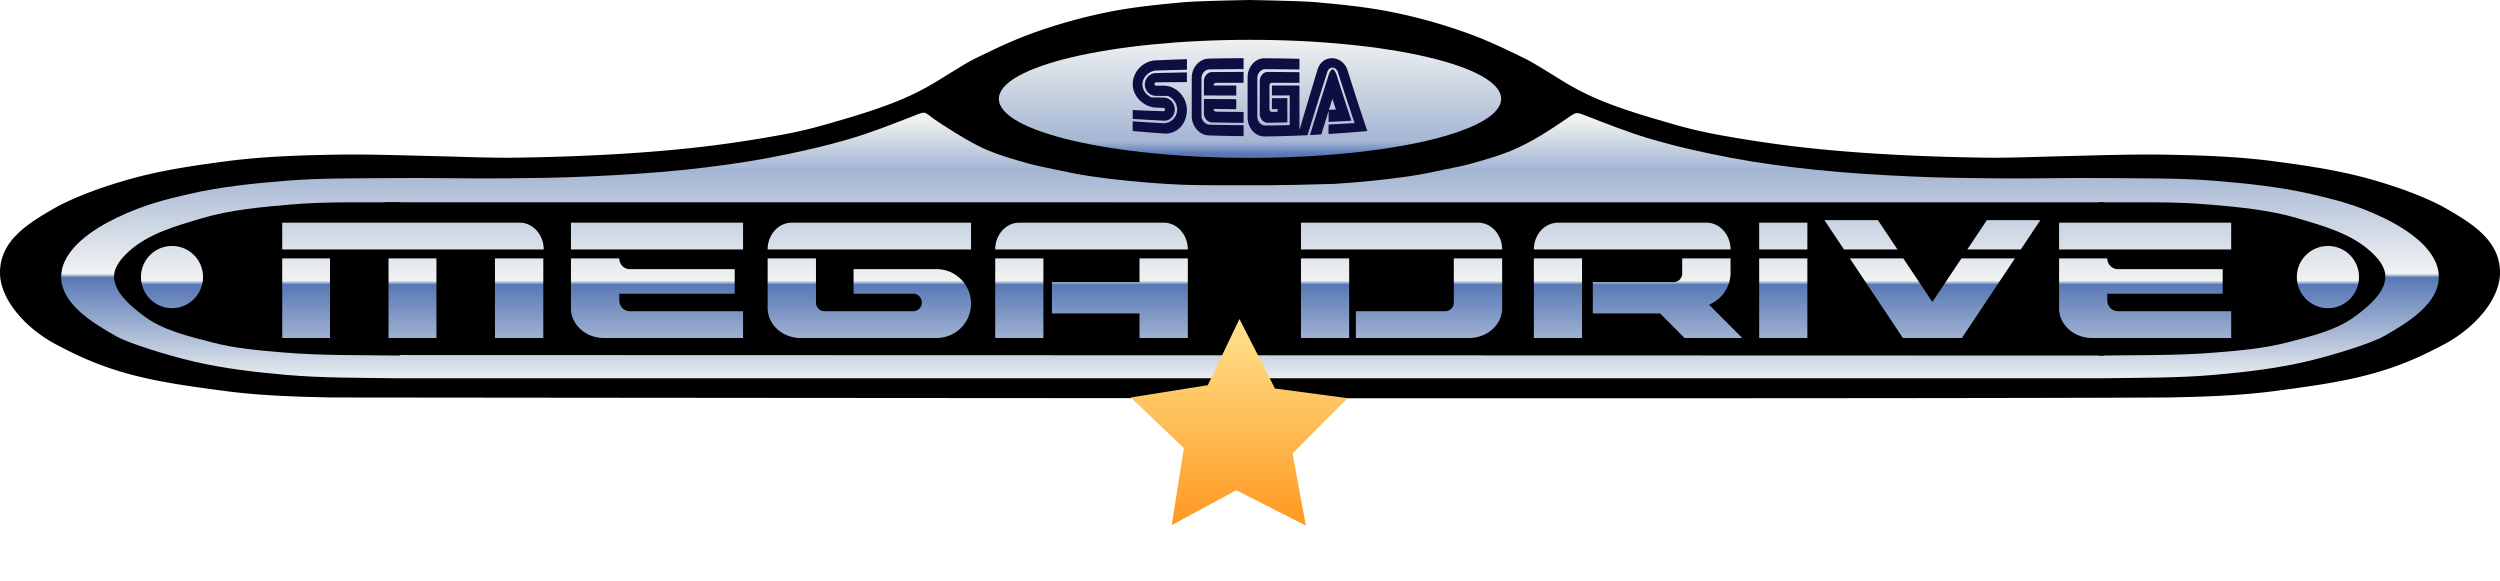 <?xml version="1.0" encoding="UTF-8" standalone="no"?>
<!-- Created by ERK -->

<svg
   width="566.934"
   height="131.645"
   xml:space="preserve"
   version="1.1"
   id="svg15"
   sodipodi:docname="megadrive_top.svg"
   inkscape:version="1.4 (86a8ad7, 2024-10-11)"
   xmlns:inkscape="http://www.inkscape.org/namespaces/inkscape"
   xmlns:sodipodi="http://sodipodi.sourceforge.net/DTD/sodipodi-0.dtd"
   xmlns:xlink="http://www.w3.org/1999/xlink"
   xmlns="http://www.w3.org/2000/svg"
   xmlns:svg="http://www.w3.org/2000/svg"><defs
   id="defs15"><linearGradient
     id="linearGradient18"
     inkscape:collect="always"><stop
       style="stop-color:#ffe793;stop-opacity:1;"
       offset="0"
       id="stop18" /><stop
       style="stop-color:#ff941b;stop-opacity:1;"
       offset="1"
       id="stop19" /></linearGradient><filter
     style="color-interpolation-filters:sRGB"
     inkscape:label="Drop Shadow"
     id="filter128"
     x="-0.254"
     y="-0.267"
     width="1.507"
     height="1.533"><feFlood
       result="flood"
       in="SourceGraphic"
       flood-opacity="0.498"
       flood-color="rgb(0,0,0)"
       id="feFlood127" /><feGaussianBlur
       result="blur"
       in="SourceGraphic"
       stdDeviation="1"
       id="feGaussianBlur127" /><feOffset
       result="offset"
       in="blur"
       dx="0"
       dy="0"
       id="feOffset127" /><feComposite
       result="comp1"
       operator="in"
       in="flood"
       in2="offset"
       id="feComposite127" /><feComposite
       result="fbSourceGraphic"
       operator="over"
       in="SourceGraphic"
       in2="comp1"
       id="feComposite128" /><feColorMatrix
       result="fbSourceGraphicAlpha"
       in="fbSourceGraphic"
       values="0 0 0 -1 0 0 0 0 -1 0 0 0 0 -1 0 0 0 0 1 0"
       id="feColorMatrix128" /><feFlood
       id="feFlood128"
       result="flood"
       in="fbSourceGraphic"
       flood-opacity="0.498"
       flood-color="rgb(0,0,0)" /><feGaussianBlur
       id="feGaussianBlur128"
       result="blur"
       in="fbSourceGraphic"
       stdDeviation="1" /><feOffset
       id="feOffset128"
       result="offset"
       in="blur"
       dx="0"
       dy="0" /><feComposite
       id="feComposite129"
       result="comp1"
       operator="in"
       in="flood"
       in2="offset" /><feComposite
       id="feComposite130"
       result="fbSourceGraphic"
       operator="over"
       in="fbSourceGraphic"
       in2="comp1" /><feColorMatrix
       result="fbSourceGraphicAlpha"
       in="fbSourceGraphic"
       values="0 0 0 -1 0 0 0 0 -1 0 0 0 0 -1 0 0 0 0 1 0"
       id="feColorMatrix136" /><feFlood
       id="feFlood136"
       result="flood"
       in="fbSourceGraphic"
       flood-opacity="0.498"
       flood-color="rgb(0,0,0)" /><feGaussianBlur
       id="feGaussianBlur136"
       result="blur"
       in="fbSourceGraphic"
       stdDeviation="5" /><feOffset
       id="feOffset136"
       result="offset"
       in="blur"
       dx="0"
       dy="0" /><feComposite
       id="feComposite136"
       result="comp1"
       operator="in"
       in="flood"
       in2="offset" /><feComposite
       id="feComposite137"
       result="fbSourceGraphic"
       operator="over"
       in="fbSourceGraphic"
       in2="comp1" /><feColorMatrix
       result="fbSourceGraphicAlpha"
       in="fbSourceGraphic"
       values="0 0 0 -1 0 0 0 0 -1 0 0 0 0 -1 0 0 0 0 1 0"
       id="feColorMatrix137" /><feFlood
       id="feFlood137"
       result="flood"
       in="fbSourceGraphic"
       flood-opacity="0.498"
       flood-color="rgb(0,0,0)" /><feGaussianBlur
       id="feGaussianBlur137"
       result="blur"
       in="fbSourceGraphic"
       stdDeviation="0.1" /><feOffset
       id="feOffset137"
       result="offset"
       in="blur"
       dx="0"
       dy="0" /><feComposite
       id="feComposite138"
       result="comp1"
       operator="in"
       in="flood"
       in2="offset" /><feComposite
       id="feComposite139"
       result="comp2"
       operator="over"
       in="fbSourceGraphic"
       in2="comp1" /></filter><linearGradient
     inkscape:collect="always"
     xlink:href="#linearGradient18"
     id="linearGradient19-0"
     x1="283.501"
     y1="49.798"
     x2="283.501"
     y2="131.809"
     gradientUnits="userSpaceOnUse" /><filter
     style="color-interpolation-filters:sRGB"
     inkscape:label="Drop Shadow"
     id="filter128-4"
     x="-0.254"
     y="-0.267"
     width="1.507"
     height="1.533"><feFlood
       result="flood"
       in="SourceGraphic"
       flood-opacity="0.498"
       flood-color="rgb(0,0,0)"
       id="feFlood127-5" /><feGaussianBlur
       result="blur"
       in="SourceGraphic"
       stdDeviation="1"
       id="feGaussianBlur127-5" /><feOffset
       result="offset"
       in="blur"
       dx="0"
       dy="0"
       id="feOffset127-1" /><feComposite
       result="comp1"
       operator="in"
       in="flood"
       in2="offset"
       id="feComposite127-7" /><feComposite
       result="fbSourceGraphic"
       operator="over"
       in="SourceGraphic"
       in2="comp1"
       id="feComposite128-1" /><feColorMatrix
       result="fbSourceGraphicAlpha"
       in="fbSourceGraphic"
       values="0 0 0 -1 0 0 0 0 -1 0 0 0 0 -1 0 0 0 0 1 0"
       id="feColorMatrix128-1" /><feFlood
       id="feFlood128-5"
       result="flood"
       in="fbSourceGraphic"
       flood-opacity="0.498"
       flood-color="rgb(0,0,0)" /><feGaussianBlur
       id="feGaussianBlur128-2"
       result="blur"
       in="fbSourceGraphic"
       stdDeviation="1" /><feOffset
       id="feOffset128-7"
       result="offset"
       in="blur"
       dx="0"
       dy="0" /><feComposite
       id="feComposite129-6"
       result="comp1"
       operator="in"
       in="flood"
       in2="offset" /><feComposite
       id="feComposite130-1"
       result="fbSourceGraphic"
       operator="over"
       in="fbSourceGraphic"
       in2="comp1" /><feColorMatrix
       result="fbSourceGraphicAlpha"
       in="fbSourceGraphic"
       values="0 0 0 -1 0 0 0 0 -1 0 0 0 0 -1 0 0 0 0 1 0"
       id="feColorMatrix136-4" /><feFlood
       id="feFlood136-2"
       result="flood"
       in="fbSourceGraphic"
       flood-opacity="0.498"
       flood-color="rgb(0,0,0)" /><feGaussianBlur
       id="feGaussianBlur136-3"
       result="blur"
       in="fbSourceGraphic"
       stdDeviation="5" /><feOffset
       id="feOffset136-2"
       result="offset"
       in="blur"
       dx="0"
       dy="0" /><feComposite
       id="feComposite136-2"
       result="comp1"
       operator="in"
       in="flood"
       in2="offset" /><feComposite
       id="feComposite137-1"
       result="fbSourceGraphic"
       operator="over"
       in="fbSourceGraphic"
       in2="comp1" /><feColorMatrix
       result="fbSourceGraphicAlpha"
       in="fbSourceGraphic"
       values="0 0 0 -1 0 0 0 0 -1 0 0 0 0 -1 0 0 0 0 1 0"
       id="feColorMatrix137-6" /><feFlood
       id="feFlood137-8"
       result="flood"
       in="fbSourceGraphic"
       flood-opacity="0.498"
       flood-color="rgb(0,0,0)" /><feGaussianBlur
       id="feGaussianBlur137-5"
       result="blur"
       in="fbSourceGraphic"
       stdDeviation="0.1" /><feOffset
       id="feOffset137-7"
       result="offset"
       in="blur"
       dx="0"
       dy="0" /><feComposite
       id="feComposite138-6"
       result="comp1"
       operator="in"
       in="flood"
       in2="offset" /><feComposite
       id="feComposite139-1"
       result="comp2"
       operator="over"
       in="fbSourceGraphic"
       in2="comp1" /></filter><linearGradient
     id="linearGradient1"
     gradientUnits="userSpaceOnUse"
     x1="284.853"
     y1="-415.7"
     x2="284.853"
     y2="-480.576"
     gradientTransform="matrix(1,0,0,-1,-1.605,-390.077)">
        <stop
   offset="0"
   style="stop-color:#f1f3f2"
   id="stop11-0" />
        <stop
   offset=".194"
   style="stop-color:#a4b5d3"
   id="stop12-9" />
        <stop
   offset=".586"
   style="stop-color:#f1f3f2"
   id="stop13-4" />
        <stop
   offset=".6"
   style="stop-color:#5878b5"
   id="stop14-8" />
        <stop
   offset="1"
   style="stop-color:#f1f3f2"
   id="stop15-8" />
    </linearGradient><filter
     style="color-interpolation-filters:sRGB"
     inkscape:label="Drop Shadow"
     id="filter128-4-4"
     x="-0.254"
     y="-0.267"
     width="1.507"
     height="1.533"><feFlood
       result="flood"
       in="SourceGraphic"
       flood-opacity="0.498"
       flood-color="rgb(0,0,0)"
       id="feFlood127-5-2" /><feGaussianBlur
       result="blur"
       in="SourceGraphic"
       stdDeviation="1"
       id="feGaussianBlur127-5-3" /><feOffset
       result="offset"
       in="blur"
       dx="0"
       dy="0"
       id="feOffset127-1-2" /><feComposite
       result="comp1"
       operator="in"
       in="flood"
       in2="offset"
       id="feComposite127-7-2" /><feComposite
       result="fbSourceGraphic"
       operator="over"
       in="SourceGraphic"
       in2="comp1"
       id="feComposite128-1-1" /><feColorMatrix
       result="fbSourceGraphicAlpha"
       in="fbSourceGraphic"
       values="0 0 0 -1 0 0 0 0 -1 0 0 0 0 -1 0 0 0 0 1 0"
       id="feColorMatrix128-1-6" /><feFlood
       id="feFlood128-5-8"
       result="flood"
       in="fbSourceGraphic"
       flood-opacity="0.498"
       flood-color="rgb(0,0,0)" /><feGaussianBlur
       id="feGaussianBlur128-2-5"
       result="blur"
       in="fbSourceGraphic"
       stdDeviation="1" /><feOffset
       id="feOffset128-7-7"
       result="offset"
       in="blur"
       dx="0"
       dy="0" /><feComposite
       id="feComposite129-6-6"
       result="comp1"
       operator="in"
       in="flood"
       in2="offset" /><feComposite
       id="feComposite130-1-1"
       result="fbSourceGraphic"
       operator="over"
       in="fbSourceGraphic"
       in2="comp1" /><feColorMatrix
       result="fbSourceGraphicAlpha"
       in="fbSourceGraphic"
       values="0 0 0 -1 0 0 0 0 -1 0 0 0 0 -1 0 0 0 0 1 0"
       id="feColorMatrix136-4-8" /><feFlood
       id="feFlood136-2-9"
       result="flood"
       in="fbSourceGraphic"
       flood-opacity="0.498"
       flood-color="rgb(0,0,0)" /><feGaussianBlur
       id="feGaussianBlur136-3-2"
       result="blur"
       in="fbSourceGraphic"
       stdDeviation="5" /><feOffset
       id="feOffset136-2-7"
       result="offset"
       in="blur"
       dx="0"
       dy="0" /><feComposite
       id="feComposite136-2-9"
       result="comp1"
       operator="in"
       in="flood"
       in2="offset" /><feComposite
       id="feComposite137-1-5"
       result="fbSourceGraphic"
       operator="over"
       in="fbSourceGraphic"
       in2="comp1" /><feColorMatrix
       result="fbSourceGraphicAlpha"
       in="fbSourceGraphic"
       values="0 0 0 -1 0 0 0 0 -1 0 0 0 0 -1 0 0 0 0 1 0"
       id="feColorMatrix137-6-4" /><feFlood
       id="feFlood137-8-3"
       result="flood"
       in="fbSourceGraphic"
       flood-opacity="0.498"
       flood-color="rgb(0,0,0)" /><feGaussianBlur
       id="feGaussianBlur137-5-1"
       result="blur"
       in="fbSourceGraphic"
       stdDeviation="0.1" /><feOffset
       id="feOffset137-7-2"
       result="offset"
       in="blur"
       dx="0"
       dy="0" /><feComposite
       id="feComposite138-6-3"
       result="comp1"
       operator="in"
       in="flood"
       in2="offset" /><feComposite
       id="feComposite139-1-3"
       result="comp2"
       operator="over"
       in="fbSourceGraphic"
       in2="comp1" /></filter><linearGradient
     inkscape:collect="always"
     xlink:href="#c"
     id="linearGradient4"
     gradientUnits="userSpaceOnUse"
     gradientTransform="matrix(1,0,0,-1,-1.387,-390.077)"
     x1="284.853"
     y1="-415.7"
     x2="284.853"
     y2="-480.576" /></defs><sodipodi:namedview
   id="namedview15"
   pagecolor="#ffffff"
   bordercolor="#000000"
   borderopacity="0.25"
   inkscape:showpageshadow="2"
   inkscape:pageopacity="0.0"
   inkscape:pagecheckerboard="true"
   inkscape:deskcolor="#d1d1d1"
   inkscape:zoom="3.2984438"
   inkscape:cx="288.01461"
   inkscape:cy="60.028308"
   inkscape:window-width="2652"
   inkscape:window-height="1003"
   inkscape:window-x="0"
   inkscape:window-y="0"
   inkscape:window-maximized="0"
   inkscape:current-layer="svg15" />
    <path
   d="m 491.558,90.138 c 8.256,-0.162 16.444,-0.409 24.631,-1.504 7.381,-0.984 15.09,-1.993 22.254,-4.029 5.428,-1.542 10.057,-3.437 15.895,-6.56 6.832,-3.654 12.602,-10.143 12.596,-16.239 -0.009,-7.51 -6.74,-11.396 -13.125,-15.035 -5.015,-2.585 -10.609,-4.529 -16.037,-6.073 -7.162,-2.034 -14.406,-3.098 -21.787,-4.083 -8.185,-1.094 -16.168,-1.369 -24.424,-1.533 -7.857,-0.154 -16.084,0.158 -23.941,0.341 -6.061,0.141 -11.971,0.417 -18.031,0.325 -8.963,-0.136 -17.987,-0.469 -26.934,-1.09 -5.355,-0.373 -10.818,-0.862 -16.148,-1.512 -6.055,-0.736 -12.965,-1.829 -18.1,-2.82 -5.135,-0.995 -8.492,-2.027 -12.68,-3.249 -4.125,-1.204 -8.322,-2.533 -12.31,-4.142 a 60.158,60.158 0 0 1 -7.156,-3.453 c -1.816,-1.023 -3.677,-2.238 -5.465,-3.313 -1.684,-1.014 -3.26,-2.046 -5.022,-2.91 -4.022,-1.968 -8.088,-3.93 -12.291,-5.48 a 120.94,120.94 0 0 0 -17.103,-4.896 c -5.938,-1.245 -12.016,-1.843 -18.058,-2.393 -3.056,-0.275 -14.854,-0.49 -14.854,-0.49 0,0 -11.802,0.215 -14.854,0.49 -6.042,0.548 -12.119,1.146 -18.058,2.393 -5.847,1.228 -11.498,2.83 -17.103,4.896 -4.202,1.551 -8.269,3.515 -12.291,5.48 -1.764,0.863 -3.34,1.896 -5.022,2.91 -1.789,1.075 -3.646,2.29 -5.465,3.313 a 60.723,60.723 0 0 1 -7.158,3.453 c -3.985,1.607 -8.184,2.938 -12.31,4.142 -4.187,1.222 -7.543,2.254 -12.679,3.248 -5.135,0.993 -12.044,2.085 -18.1,2.821 -5.33,0.647 -10.793,1.14 -16.149,1.512 -8.944,0.621 -17.968,0.954 -26.933,1.09 -6.062,0.092 -11.971,-0.186 -18.03,-0.325 -7.858,-0.183 -16.084,-0.495 -23.943,-0.34 -8.256,0.163 -16.238,0.438 -24.424,1.532 -7.381,0.986 -14.624,2.05 -21.787,4.083 -5.426,1.542 -11.023,3.488 -16.038,6.073 C 6.739,50.413 0.008,54.296 1.1407028e-5,61.806 -0.005,67.903 5.766,74.391 12.597,78.046 c 5.837,3.122 10.468,5.017 15.894,6.56 7.164,2.035 14.874,3.044 22.255,4.028 8.186,1.095 16.374,1.342 24.629,1.503 0.004,0 345.259,0.41 416.183,0 z"
   id="path1"
   style="display:inline"
   inkscape:label="LogoOutline" />
    <linearGradient
   id="a"
   gradientUnits="userSpaceOnUse"
   x1="284.45"
   y1="-415.988"
   x2="284.45"
   y2="-475.994"
   gradientTransform="matrix(1,0,0,-1,-0.985,-389.077)">
        <stop
   offset="0"
   style="stop-color:#f1f3f2"
   id="stop1" />
        <stop
   offset=".194"
   style="stop-color:#a4b5d3"
   id="stop2" />
        <stop
   offset=".586"
   style="stop-color:#f1f3f2"
   id="stop3" />
        <stop
   offset=".6"
   style="stop-color:#5878b5"
   id="stop4" />
        <stop
   offset="1"
   style="stop-color:#f1f3f2"
   id="stop5" />
    </linearGradient>
    <path
   fill="url(#a)"
   d="m 264.459,41.705 c -5.688,-0.354 -11.369,-0.9 -17.009,-1.721 -2.925,-0.427 -5.817,-1.055 -8.712,-1.657 -1.859,-0.387 -3.73,-0.742 -5.561,-1.257 -3.459,-0.974 -6.947,-1.953 -10.215,-3.45 -3.813,-1.746 -9.41,-5.425 -10.83,-6.402 -1.42,-0.979 -1.996,-1.67 -2.604,-1.671 -0.753,0.024 -1.433,0.39 -2.233,0.697 -4.707,1.814 -9.4,3.699 -14.236,5.138 -6.178,1.835 -12.483,3.243 -18.816,4.436 -6.262,1.178 -12.591,2.008 -18.928,2.676 -7.372,0.774 -14.779,1.199 -22.184,1.537 -6.226,0.285 -12.458,0.354 -18.69,0.415 -8.47,0.083 -16.94,-0.155 -25.411,-0.062 -8.062,0.091 -16.143,-0.044 -24.179,0.604 -7.37,0.596 -14.771,1.353 -21.977,3.007 -5.555,1.275 -10.329,2.483 -16.251,5.306 -5.47,2.604 -12.708,7.281 -12.746,13.461 -0.038,6.116 7.126,10.469 12.45,13.479 2.818,1.594 11.498,4.311 17.459,5.708 6.875,1.611 13.932,2.436 20.966,3.055 8.415,0.739 16.884,0.649 25.331,0.779 h 386.767 c 8.446,-0.13 16.916,-0.04 25.33,-0.779 7.034,-0.619 14.092,-1.44 20.967,-3.055 5.961,-1.397 14.641,-4.114 17.459,-5.708 5.324,-3.01 12.487,-7.36 12.451,-13.479 -0.039,-6.18 -7.275,-10.854 -12.746,-13.461 -5.922,-2.82 -10.695,-4.028 -16.25,-5.306 -7.207,-1.654 -14.607,-2.412 -21.979,-3.007 -8.033,-0.647 -16.115,-0.514 -24.176,-0.604 -8.471,-0.096 -16.941,0.145 -25.412,0.062 -6.229,-0.063 -12.465,-0.13 -18.688,-0.415 -7.406,-0.338 -14.813,-0.762 -22.185,-1.537 -6.338,-0.667 -12.666,-1.498 -18.93,-2.676 -6.332,-1.191 -12.64,-2.601 -18.814,-4.437 -4.836,-1.438 -9.528,-3.319 -14.237,-5.137 -0.802,-0.309 -1.734,-0.729 -2.284,-0.561 -0.509,0.086 -1.69,0.94 -2.55,1.533 -3.455,2.379 -7.021,4.656 -10.832,6.402 -3.269,1.498 -6.757,2.478 -10.216,3.45 -1.829,0.515 -3.698,0.87 -5.56,1.257 -2.896,0.604 -5.788,1.23 -8.714,1.657 -5.639,0.819 -11.318,1.364 -17.007,1.721 -14.104,0.403 -16.633,0.291 -19.963,0.287 -9.494,-0.006 -12.017,0.091 -18.055,-0.285 z"
   id="path5"
   style="display:inline;fill:url(#a)"
   inkscape:label="MegaDriveOutline2" />
    <linearGradient
   id="b"
   gradientUnits="userSpaceOnUse"
   x1="1.764"
   y1="261.543"
   x2="1.764"
   y2="259.414"
   gradientTransform="matrix(2.512,0,0,-12.447,279.036,3263.828)">
        <stop
   offset="0"
   style="stop-color:#f1f3f2"
   id="stop6" />
        <stop
   offset=".898"
   style="stop-color:#a4b5d3"
   id="stop7" />
        <stop
   offset="1"
   style="stop-color:#5878b5"
   id="stop8" />
    </linearGradient>
    <path
   fill="url(#b)"
   d="m 340.417,22.414 c 0,7.391 -25.497,13.383 -56.951,13.383 -31.451,0 -56.949,-5.992 -56.949,-13.383 0,-7.393 25.498,-13.385 56.949,-13.385 31.452,0 56.951,5.992 56.951,13.385 z"
   id="path8"
   style="display:inline;fill:url(#b)"
   inkscape:label="SegaOutline" />
    <path
   d="m 90.74,80.631 c -8.445,-0.129 -17.579,0.039 -26.329,-0.688 -5.462,-0.454 -10.98,-0.904 -16.284,-2.293 -5.424,-1.419 -11.206,-2.718 -15.668,-6.11 -2.922,-2.225 -6.594,-5.285 -6.594,-8.827 0,-2.274 1.791,-4.304 3.475,-5.805 4.464,-3.979 10.615,-5.685 16.348,-7.388 6.58,-1.957 13.513,-2.559 20.352,-3.153 8.204,-0.715 16.64,-0.402 24.701,-0.493 M 475.947,80.631 c 8.447,-0.129 17.658,0.041 26.447,-0.688 5.463,-0.454 10.981,-0.904 16.285,-2.293 5.424,-1.419 11.206,-2.718 15.666,-6.11 2.926,-2.225 6.596,-5.285 6.596,-8.827 0,-2.274 -1.791,-4.304 -3.476,-5.805 -4.463,-3.979 -10.612,-5.685 -16.346,-7.388 -6.582,-1.957 -13.514,-2.56 -20.353,-3.153 -8.242,-0.718 -16.759,-0.402 -24.82,-0.493"
   id="path9"
   style="display:inline"
   inkscape:label="MegaDriveOutline" />
    <path
   d="M 87.26,45.873 477.111,45.881 v 34.75 L 87.821,80.511 Z"
   id="path10"
   style="display:inline"
   inkscape:label="MegaDriveOutline" />
    <path
   fill="#0f0e43"
   d="m 298.759,15.861 c -0.369,1.215 -0.74,2.438 -1.108,3.667 -0.371,1.229 -0.742,2.465 -1.112,3.708 -0.372,1.242 -0.742,2.488 -1.113,3.742 l -1.111,3.772 c 0.186,-0.008 0.367,-0.016 0.552,-0.021 0.183,-0.008 0.364,-0.016 0.55,-0.022 l 0.548,-0.025 c 0.184,-0.008 0.367,-0.017 0.551,-0.024 0.372,-1.212 0.743,-2.419 1.114,-3.62 0.372,-1.199 0.743,-2.396 1.114,-3.583 a 989.117,989.117 0 0 1 2.225,-7.043 c 0.04,-0.158 0.103,-0.308 0.18,-0.438 0.078,-0.132 0.173,-0.248 0.278,-0.343 0.107,-0.097 0.229,-0.171 0.354,-0.221 a 1.086,1.086 0 0 1 0.826,0.027 c 0.129,0.057 0.252,0.139 0.356,0.239 0.107,0.101 0.204,0.221 0.281,0.354 0.078,0.133 0.138,0.283 0.18,0.44 0.313,0.979 0.629,1.953 0.943,2.919 0.313,0.967 0.628,1.927 0.94,2.879 0.313,0.953 0.629,1.899 0.942,2.839 0.313,0.938 0.629,1.869 0.942,2.794 l -1.479,0.093 c -0.492,0.03 -0.984,0.061 -1.479,0.089 l -1.479,0.083 c -0.492,0.025 -0.986,0.052 -1.479,0.076 v 2.153 a 392.86,392.86 0 0 0 4.399,-0.31 320.07,320.07 0 0 0 2.198,-0.178 c 0.73,-0.062 1.465,-0.125 2.196,-0.19 a 557.474,557.474 0 0 1 -3.332,-10.152 682.912,682.912 0 0 1 -1.114,-3.517 3.948,3.948 0 0 0 -0.485,-1.093 4.058,4.058 0 0 0 -0.781,-0.887 3.798,3.798 0 0 0 -1.006,-0.609 3.486,3.486 0 0 0 -1.166,-0.259 3.207,3.207 0 0 0 -1.162,0.158 c -0.362,0.119 -0.7,0.303 -1.002,0.539 a 3.522,3.522 0 0 0 -0.776,0.858 3.941,3.941 0 0 0 -0.485,1.106 z m 2.614,9.042 0.192,-0.622 0.194,-0.62 0.192,-0.619 c 0.063,-0.206 0.13,-0.412 0.194,-0.617 0.066,0.204 0.136,0.407 0.203,0.608 l 0.202,0.607 0.204,0.606 c 0.066,0.201 0.135,0.403 0.202,0.604 l -0.396,0.013 -0.398,0.014 -0.396,0.012 z m -0.326,-7.086 c -0.332,1.044 -0.664,2.096 -0.996,3.151 -0.331,1.059 -0.663,2.12 -0.994,3.188 -0.332,1.067 -0.664,2.144 -0.998,3.222 l -0.994,3.25 c 0.216,-0.012 0.429,-0.021 0.645,-0.032 l 0.642,-0.032 c 0.216,-0.013 0.431,-0.022 0.646,-0.036 0.214,-0.013 0.428,-0.023 0.643,-0.037 0.138,-0.446 0.274,-0.893 0.412,-1.336 0.139,-0.444 0.273,-0.89 0.413,-1.331 0.136,-0.441 0.272,-0.884 0.409,-1.323 0.137,-0.44 0.272,-0.881 0.412,-1.319 v 2.462 l 1.296,-0.063 1.293,-0.065 c 0.432,-0.022 0.862,-0.046 1.294,-0.069 0.432,-0.023 0.861,-0.048 1.294,-0.073 -0.257,-0.774 -0.513,-1.555 -0.771,-2.339 a 666.06,666.06 0 0 1 -2.31,-7.184 13.235,13.235 0 0 0 -0.172,-0.557 7.036,7.036 0 0 0 -0.267,-0.7 3.073,3.073 0 0 0 -0.341,-0.604 c -0.121,-0.158 -0.254,-0.26 -0.392,-0.265 -0.138,-0.004 -0.271,0.09 -0.395,0.242 a 2.85,2.85 0 0 0 -0.34,0.591 8.514,8.514 0 0 0 -0.266,0.697 21.39,21.39 0 0 0 -0.163,0.562 z m -14.083,-2.132 c 0.645,0.003 1.285,0.007 1.93,0.012 0.644,0.005 1.283,0.012 1.928,0.019 0.643,0.006 1.284,0.015 1.928,0.021 0.645,0.008 1.285,0.019 1.929,0.026 l -0.001,-0.606 v -1.213 a 61.409,61.409 0 0 1 0,-0.607 427.25,427.25 0 0 0 -1.975,-0.045 c -0.657,-0.015 -1.314,-0.025 -1.976,-0.036 a 213.97,213.97 0 0 0 -1.973,-0.026 c -0.659,-0.009 -1.315,-0.015 -1.976,-0.02 a 3.438,3.438 0 0 0 -1.5,0.334 3.793,3.793 0 0 0 -1.226,0.928 4.38,4.38 0 0 0 -0.827,1.382 4.853,4.853 0 0 0 -0.303,1.688 v 9.086 c -10e-4,0.6 0.107,1.169 0.303,1.688 0.195,0.521 0.479,0.986 0.828,1.379 0.348,0.392 0.762,0.708 1.227,0.925 0.459,0.217 0.969,0.333 1.5,0.326 0.658,-0.008 1.316,-0.02 1.977,-0.03 0.658,-0.014 1.315,-0.028 1.976,-0.046 0.658,-0.019 1.314,-0.038 1.975,-0.061 0.657,-0.021 1.314,-0.048 1.976,-0.074 v -2.834 c -0.002,-0.944 -0.002,-1.891 -0.003,-2.834 v -2.833 l -0.001,-2.833 -1.563,-0.002 -1.562,-0.003 -1.559,-0.001 -1.563,-0.001 v 1.694 c 0.002,0.188 0,0.377 0,0.564 l 1.011,-0.003 1.011,-0.004 1.008,-0.004 1.008,-0.006 0.001,1.683 v 1.683 l 10e-4,1.681 0.001,1.683 c -0.459,0.013 -0.916,0.022 -1.376,0.033 -0.46,0.01 -0.919,0.02 -1.378,0.026 -0.459,0.006 -0.917,0.016 -1.377,0.021 l -1.377,0.018 a 1.659,1.659 0 0 1 -0.715,-0.154 1.794,1.794 0 0 1 -0.582,-0.438 2.107,2.107 0 0 1 -0.394,-0.654 2.264,2.264 0 0 1 -0.146,-0.804 v -6.506 l 0.001,-2.168 c 0,-0.283 0.049,-0.557 0.143,-0.803 0.092,-0.247 0.229,-0.469 0.394,-0.654 0.166,-0.188 0.36,-0.337 0.582,-0.44 0.219,-0.102 0.46,-0.16 0.715,-0.157 z m 1.471,6.592 v 2.472 l 0.321,-0.003 c 0.106,-10e-4 0.214,-10e-4 0.32,-0.003 l 0.32,-0.003 c 0.105,-10e-4 0.214,-10e-4 0.318,-0.003 v 0.153 l 0.001,0.154 v 0.307 l -0.319,0.004 -0.32,0.003 -0.32,0.003 -0.321,0.003 a 0.51,0.51 0 0 1 -0.215,-0.047 0.548,0.548 0 0 1 -0.177,-0.131 0.704,0.704 0 0 1 -0.119,-0.196 0.71,0.71 0 0 1 -0.042,-0.239 v -1.34 l -10e-4,-1.34 v -2.68 a 0.647,0.647 0 0 1 0.161,-0.435 0.561,0.561 0 0 1 0.177,-0.133 0.5,0.5 0 0 1 0.216,-0.048 l 1.56,0.003 c 0.521,0 1.039,0.002 1.563,0.004 l 1.562,0.006 1.56,0.007 v -2.42 c -0.597,-0.009 -1.191,-0.016 -1.791,-0.021 -0.597,-0.007 -1.191,-0.014 -1.788,-0.019 -0.597,-0.005 -1.192,-0.011 -1.791,-0.015 l -1.789,-0.012 a 1.682,1.682 0 0 0 -0.716,0.159 c -0.22,0.104 -0.418,0.254 -0.585,0.439 a 2.092,2.092 0 0 0 -0.395,0.655 2.249,2.249 0 0 0 -0.146,0.802 v 3.715 a 575.36,575.36 0 0 0 0,1.858 v 1.857 c 0,0.285 0.053,0.557 0.146,0.803 0.094,0.247 0.228,0.468 0.395,0.653 0.168,0.187 0.366,0.335 0.586,0.438 0.221,0.103 0.463,0.157 0.717,0.154 l 1.104,-0.014 1.103,-0.018 1.103,-0.021 1.104,-0.023 -10e-4,-1.377 v -2.756 l -0.001,-1.377 -0.873,0.005 -0.871,0.005 c -0.291,0.003 -0.582,0.004 -0.873,0.005 -0.291,0.001 -0.592,0.006 -0.883,0.007 z m -14.138,-6.542 c 0.644,-0.008 1.285,-0.017 1.929,-0.021 l 1.928,-0.019 1.928,-0.012 c 0.643,-0.003 1.283,-0.005 1.927,-0.006 v -2.481 a 434.599,434.599 0 0 0 -7.897,0.096 3.584,3.584 0 0 0 -1.5,0.369 4.05,4.05 0 0 0 -1.224,0.938 c -0.35,0.392 -0.632,0.854 -0.825,1.361 a 4.568,4.568 0 0 0 -0.306,1.646 v 2.184 l -10e-4,2.183 v 2.183 l -10e-4,2.183 c 0,0.583 0.108,1.14 0.304,1.649 0.193,0.514 0.478,0.979 0.825,1.375 0.349,0.396 0.765,0.727 1.226,0.958 0.459,0.232 0.967,0.372 1.5,0.391 0.658,0.021 1.315,0.042 1.976,0.061 0.658,0.019 1.315,0.032 1.976,0.046 0.656,0.013 1.314,0.023 1.975,0.031 0.658,0.009 1.316,0.015 1.975,0.019 V 29.63 l 0.002,-0.62 v -0.62 a 410.143,410.143 0 0 1 -3.858,-0.038 c -0.643,-0.009 -1.285,-0.021 -1.928,-0.033 -0.645,-0.014 -1.287,-0.028 -1.93,-0.045 a 1.694,1.694 0 0 1 -0.713,-0.18 1.927,1.927 0 0 1 -0.584,-0.449 2.202,2.202 0 0 1 -0.539,-1.447 l 10e-4,-2.104 V 21.99 l 10e-4,-2.104 v -2.103 c 0,-0.279 0.053,-0.546 0.146,-0.79 0.093,-0.242 0.228,-0.463 0.394,-0.647 0.166,-0.188 0.363,-0.337 0.583,-0.442 a 1.65,1.65 0 0 1 0.71,-0.169 z m 6.054,5.929 v -0.567 c 0,-0.189 0,-0.379 0.002,-0.566 v -1.133 h -1.285 l -1.285,0.001 -1.283,10e-4 -1.285,0.001 a 0.618,0.618 0 0 1 0.336,-0.564 0.53,0.53 0 0 1 0.215,-0.051 l 1.561,-0.004 c 0.521,0 1.041,-0.001 1.562,-0.003 l 1.562,-0.002 1.561,-0.001 -10e-4,-0.618 10e-4,-0.62 v -1.236 c -0.597,0.001 -1.191,0.002 -1.789,0.005 -0.597,0.002 -1.191,0.006 -1.79,0.01 -0.597,0.004 -1.192,0.007 -1.791,0.013 -0.597,0.004 -1.192,0.011 -1.788,0.017 a 1.717,1.717 0 0 0 -0.715,0.167 c -0.22,0.104 -0.417,0.256 -0.583,0.441 a 2.1,2.1 0 0 0 -0.394,0.647 2.192,2.192 0 0 0 -0.146,0.79 v 3.25 c 0.612,0.004 1.226,0.009 1.835,0.011 l 1.834,0.009 c 0.611,0.003 1.225,0.004 1.836,0.006 0.608,-0.007 1.218,-0.005 1.83,-0.004 z m 0,0.826 v 1.134 c 0,0.188 0.002,0.378 0,0.567 0,0.188 0.002,0.378 0,0.565 a 276.08,276.08 0 0 1 -1.285,-0.008 c -0.429,-0.003 -0.855,-0.008 -1.283,-0.012 l -1.285,-0.014 -1.285,-0.016 c 0,0.085 0.016,0.165 0.042,0.238 a 0.621,0.621 0 0 0 0.294,0.331 0.515,0.515 0 0 0 0.215,0.052 l 1.561,0.02 a 405.031,405.031 0 0 0 3.126,0.029 l 1.561,0.007 v 2.474 c -0.597,-0.002 -1.191,-0.007 -1.79,-0.012 -0.598,-0.005 -1.192,-0.012 -1.791,-0.02 -0.598,-0.009 -1.192,-0.02 -1.791,-0.028 -0.597,-0.01 -1.192,-0.022 -1.79,-0.037 a 1.69,1.69 0 0 1 -0.713,-0.177 1.926,1.926 0 0 1 -0.583,-0.45 2.145,2.145 0 0 1 -0.394,-0.653 2.26,2.26 0 0 1 -0.145,-0.793 v -3.25 l 1.835,0.017 1.834,0.013 1.835,0.011 c 0.609,0.008 1.22,0.011 1.832,0.012 z m -18.86,2.658 -1.155,-0.045 -1.153,-0.049 -1.156,-0.049 -1.154,-0.051 v 2.011 c 0.588,0.038 1.176,0.074 1.763,0.109 0.587,0.036 1.177,0.07 1.765,0.104 a 521.02,521.02 0 0 0 3.528,0.189 l 0.021,10e-4 0.022,0.001 c 0.006,0 0.017,0 0.022,0.002 l 0.023,0.001 a 2.255,2.255 0 0 0 1.688,-0.726 c 0.216,-0.229 0.389,-0.507 0.509,-0.813 a 2.76,2.76 0 0 0 0.188,-1.006 c 0,-0.365 -0.069,-0.716 -0.194,-1.036 a 2.758,2.758 0 0 0 -0.53,-0.854 2.494,2.494 0 0 0 -0.785,-0.579 2.37,2.37 0 0 0 -0.964,-0.222 l -0.694,-0.01 a 159.02,159.02 0 0 1 -0.696,-0.011 l -0.696,-0.01 c -0.23,-0.003 -0.463,-0.007 -0.693,-0.012 a 3.466,3.466 0 0 1 -1.914,-1.979 2.853,2.853 0 0 1 -0.166,-0.947 c 0,-0.424 0.097,-0.831 0.268,-1.204 a 3.38,3.38 0 0 1 0.712,-0.999 3.594,3.594 0 0 1 1.024,-0.695 c 0.38,-0.169 0.789,-0.271 1.207,-0.283 0.574,-0.019 1.146,-0.033 1.721,-0.05 0.574,-0.017 1.146,-0.031 1.721,-0.046 0.574,-0.016 1.146,-0.028 1.721,-0.041 0.574,-0.014 1.146,-0.025 1.722,-0.037 v -2.399 c -0.597,0.02 -1.193,0.039 -1.79,0.062 a 545.346,545.346 0 0 0 -3.58,0.142 c -0.598,0.025 -1.193,0.053 -1.789,0.082 a 5.143,5.143 0 0 0 -1.997,0.514 5.672,5.672 0 0 0 -2.732,2.878 5.183,5.183 0 0 0 -0.402,2.003 c 0,0.707 0.154,1.381 0.432,1.998 a 5.498,5.498 0 0 0 1.163,1.661 c 0.486,0.48 1.063,0.882 1.692,1.167 a 5.309,5.309 0 0 0 2.025,0.481 v -0.026 c 0,0.002 0.002,0.004 0.004,0.006 l 0.004,0.008 c 0,0.002 0.002,0.004 0.004,0.006 l 0.002,0.006 0.41,0.014 0.407,0.013 0.41,0.013 0.409,0.014 a 0.373,0.373 0 0 1 0.141,0.033 0.39,0.39 0 0 1 0.195,0.21 0.388,0.388 0 0 1 -0.001,0.301 c -0.021,0.045 -0.045,0.087 -0.079,0.12 a 0.346,0.346 0 0 1 -0.258,0.103 57.343,57.343 0 0 0 -0.586,-0.021 38.236,38.236 0 0 0 -0.586,-0.022 l -0.586,-0.021 c -0.197,0.006 -0.391,-0.003 -0.587,-0.01 z m 3.035,-6.497 1.158,-0.011 1.157,-0.009 1.159,-0.009 c 0.385,-0.003 0.771,-0.007 1.158,-0.009 v -2.195 l -1.766,0.031 c -0.591,0.012 -1.18,0.022 -1.768,0.036 -0.589,0.014 -1.178,0.025 -1.766,0.041 -0.59,0.016 -1.178,0.028 -1.767,0.044 h -0.022 l -0.023,0.001 h -0.045 a 2.432,2.432 0 0 0 -0.933,0.251 2.617,2.617 0 0 0 -1.259,3.331 c 0.125,0.302 0.308,0.578 0.53,0.811 0.226,0.231 0.491,0.421 0.788,0.555 0.296,0.132 0.623,0.209 0.965,0.214 l 0.696,0.008 0.694,0.009 0.697,0.008 0.693,0.008 a 3.456,3.456 0 0 1 1.46,1.189 c 0.188,0.269 0.345,0.565 0.45,0.884 a 3.097,3.097 0 0 1 -0.102,2.265 c -0.17,0.384 -0.416,0.723 -0.711,1.004 a 3.166,3.166 0 0 1 -1.025,0.644 2.922,2.922 0 0 1 -1.209,0.188 329.135,329.135 0 0 1 -3.435,-0.201 c -0.573,-0.034 -1.146,-0.071 -1.718,-0.108 -0.57,-0.038 -1.145,-0.076 -1.716,-0.116 v 2.198 c 0.595,0.054 1.19,0.105 1.784,0.155 0.596,0.052 1.19,0.101 1.787,0.146 a 350,350 0 0 0 3.574,0.267 4.599,4.599 0 0 0 1.998,-0.3 4.654,4.654 0 0 0 1.635,-1.096 5.242,5.242 0 0 0 1.104,-1.721 5.864,5.864 0 0 0 0.405,-2.162 5.7,5.7 0 0 0 -1.597,-3.962 5.385,5.385 0 0 0 -1.694,-1.188 4.938,4.938 0 0 0 -2.027,-0.425 v 0.032 l -0.004,-0.008 -0.004,-0.007 -0.005,-0.007 -0.004,-0.008 -0.409,0.001 -0.408,0.002 -0.407,0.002 -0.408,0.002 a 0.345,0.345 0 0 1 -0.26,-0.108 0.391,0.391 0 0 1 -0.078,-0.416 0.398,0.398 0 0 1 0.192,-0.205 0.33,0.33 0 0 1 0.144,-0.031 l 0.584,-0.007 0.586,-0.006 a 114.498,114.498 0 0 1 1.172,-0.012 z"
   id="path11"
   style="display:inline"
   inkscape:label="Sega" />
    <linearGradient
   id="c"
   gradientUnits="userSpaceOnUse"
   x1="284.853"
   y1="-415.7"
   x2="284.853"
   y2="-480.576"
   gradientTransform="matrix(1,0,0,-1,-1.605,-390.077)">
        <stop
   offset="0"
   style="stop-color:#f1f3f2"
   id="stop11" />
        <stop
   offset=".194"
   style="stop-color:#a4b5d3"
   id="stop12" />
        <stop
   offset=".586"
   style="stop-color:#f1f3f2"
   id="stop13" />
        <stop
   offset=".6"
   style="stop-color:#5878b5"
   id="stop14" />
        <stop
   offset="1"
   style="stop-color:#f1f3f2"
   id="stop15" />
    </linearGradient>
    <path
   fill="url(#c)"
   d="m 413.727,49.918 4.438,6.651 h 12.134 l -4.438,-6.651 z m 36.842,0 -4.437,6.651 h 12.133 l 4.437,-6.651 z M 64,50.489 v 6.082 h 59.302 c 0,-3.322 -2.405,-6.025 -5.385,-6.082 z m 65.479,0 v 6.082 h 39.027 v -6.082 z m 50.052,0 c -3.01,0.02 -5.449,2.734 -5.449,6.082 h 46.124 v -6.082 z m 51.572,0 c -2.996,0.037 -5.418,2.747 -5.418,6.082 h 43.685 c 0,-3.357 -2.457,-6.082 -5.479,-6.082 -0.057,0 -0.104,-0.002 -0.158,0 z m 63.925,0 v 6.082 h 45.616 c 0,-3.334 -2.424,-6.042 -5.416,-6.082 z m 57.846,0 v 0.031 c -2.818,0.248 -5.037,2.855 -5.037,6.051 h 44.604 c 0,-3.335 -2.422,-6.045 -5.416,-6.082 z m 46.06,0 v 6.082 h 10.931 v -6.082 z m 68.012,0 v 6.082 h 39.028 v -6.082 z m -427.941,5.29 a 7.024,7.024 0 0 0 -7.032,7.033 c 0,3.89 3.142,7.063 7.032,7.063 3.892,0 7.033,-3.174 7.033,-7.063 a 7.022,7.022 0 0 0 -7.033,-7.033 z m 488.923,0 c -3.891,0 -7.063,3.143 -7.063,7.033 0,3.89 3.174,7.063 7.063,7.063 3.891,0 7.033,-3.174 7.033,-7.063 a 7.026,7.026 0 0 0 -7.033,-7.033 z M 64,58.597 v 18.058 h 10.834 V 58.597 Z m 24.107,0 v 18.058 h 10.865 V 58.597 Z m 24.139,0 v 18.058 h 10.96 V 58.597 Z m 17.233,0 V 70.16 c 0.146,3.611 3.46,6.494 7.508,6.494 h 31.52 v -6.082 h -25.659 c -1.345,0 -2.407,-1.096 -2.407,-2.438 v -1.521 h 26.167 v -5.574 h -23.76 c -1.345,0 -2.407,-1.097 -2.407,-2.439 h -1.015 z m 44.603,0 V 70.35 h 0.031 c 0.238,3.313 3.13,5.968 6.779,6.272 v 0.03 h 32.026 v -0.03 c 4.069,-0.265 7.286,-3.623 7.286,-7.763 0,-4.312 -3.48,-7.823 -7.793,-7.823 -0.042,0 -0.084,-0.002 -0.126,0 h -18.722 v 5.574 h 13.525 c 1.096,0 1.965,0.9 1.965,1.996 0,1.096 -0.869,1.964 -1.965,1.964 h -20.084 a 1.95,1.95 0 0 1 -1.964,-1.964 v -10.01 z m 51.604,0 v 18.058 h 10.93 V 58.597 Z m 32.724,0 v 5.387 h -19.862 v 7.097 h 19.862 v 5.574 h 10.961 V 58.597 Z m 36.618,0 v 18.058 h 10.93 V 58.597 Z m 34.658,0 v 10.012 a 1.95,1.95 0 0 1 -1.965,1.964 h -20.243 v 6.082 h 26.294 v -0.03 c 3.842,-0.293 6.875,-3.183 6.875,-6.717 V 58.597 Z m 18.15,0 v 18.058 h 10.93 V 58.597 Z m 33.642,0 v 3.423 c 0,0.021 0.003,0.042 0,0.063 a 1.95,1.95 0 0 1 -1.963,1.899 h -18.309 v 7.097 h 15.27 l 5.543,5.574 h 13.084 l -7.539,-7.57 c 2.854,-1.159 4.88,-3.954 4.88,-7.224 v -3.264 h -0.729 z m 17.456,0 v 18.058 h 10.931 V 58.597 Z m 20.559,0 12.037,18.058 h 13.367 l 12.036,-18.058 h -12.133 l -6.59,9.885 -6.59,-9.885 z m 47.453,0 V 70.16 c 0.147,3.611 3.461,6.494 7.508,6.494 h 31.521 v -6.082 h -25.659 a 2.444,2.444 0 0 1 -2.439,-2.438 v -1.521 h 26.168 v -5.574 h -23.729 a 2.445,2.445 0 0 1 -2.439,-2.439 z"
   id="path15"
   style="display:inline;fill:url(#linearGradient4)"
   inkscape:label="MegaDrive" />
<path
   sodipodi:type="star"
   style="display:inline;fill:url(#linearGradient19-0);fill-opacity:1;stroke:url(#linearGradient19-0);stroke-width:5;stroke-linecap:round;stroke-linejoin:round;stroke-dasharray:none;paint-order:fill markers stroke;filter:url(#filter128-4)"
   id="path16-8"
   inkscape:flatsided="false"
   sodipodi:sides="5"
   sodipodi:cx="283.4603"
   sodipodi:cy="94.631462"
   sodipodi:r1="40.487427"
   sodipodi:r2="20.304785"
   sodipodi:arg1="-1.5675826"
   sodipodi:arg2="-0.89316927"
   inkscape:rounded="0"
   inkscape:randomized="0"
   d="m 283.59,54.144 12.6,24.669 25.816,3.431 -19.568,19.606 4.714,25.613 -24.693,-12.551 -22.902,12.398 4.306,-27.363 -18.869,-17.95 27.355,-4.36 z"
   inkscape:transform-center-x="0.035864051"
   inkscape:transform-center-y="-2.7887297"
   transform="matrix(0.639,0,0,0.639,99.861,37.741)"
   inkscape:label="Start" /></svg>
